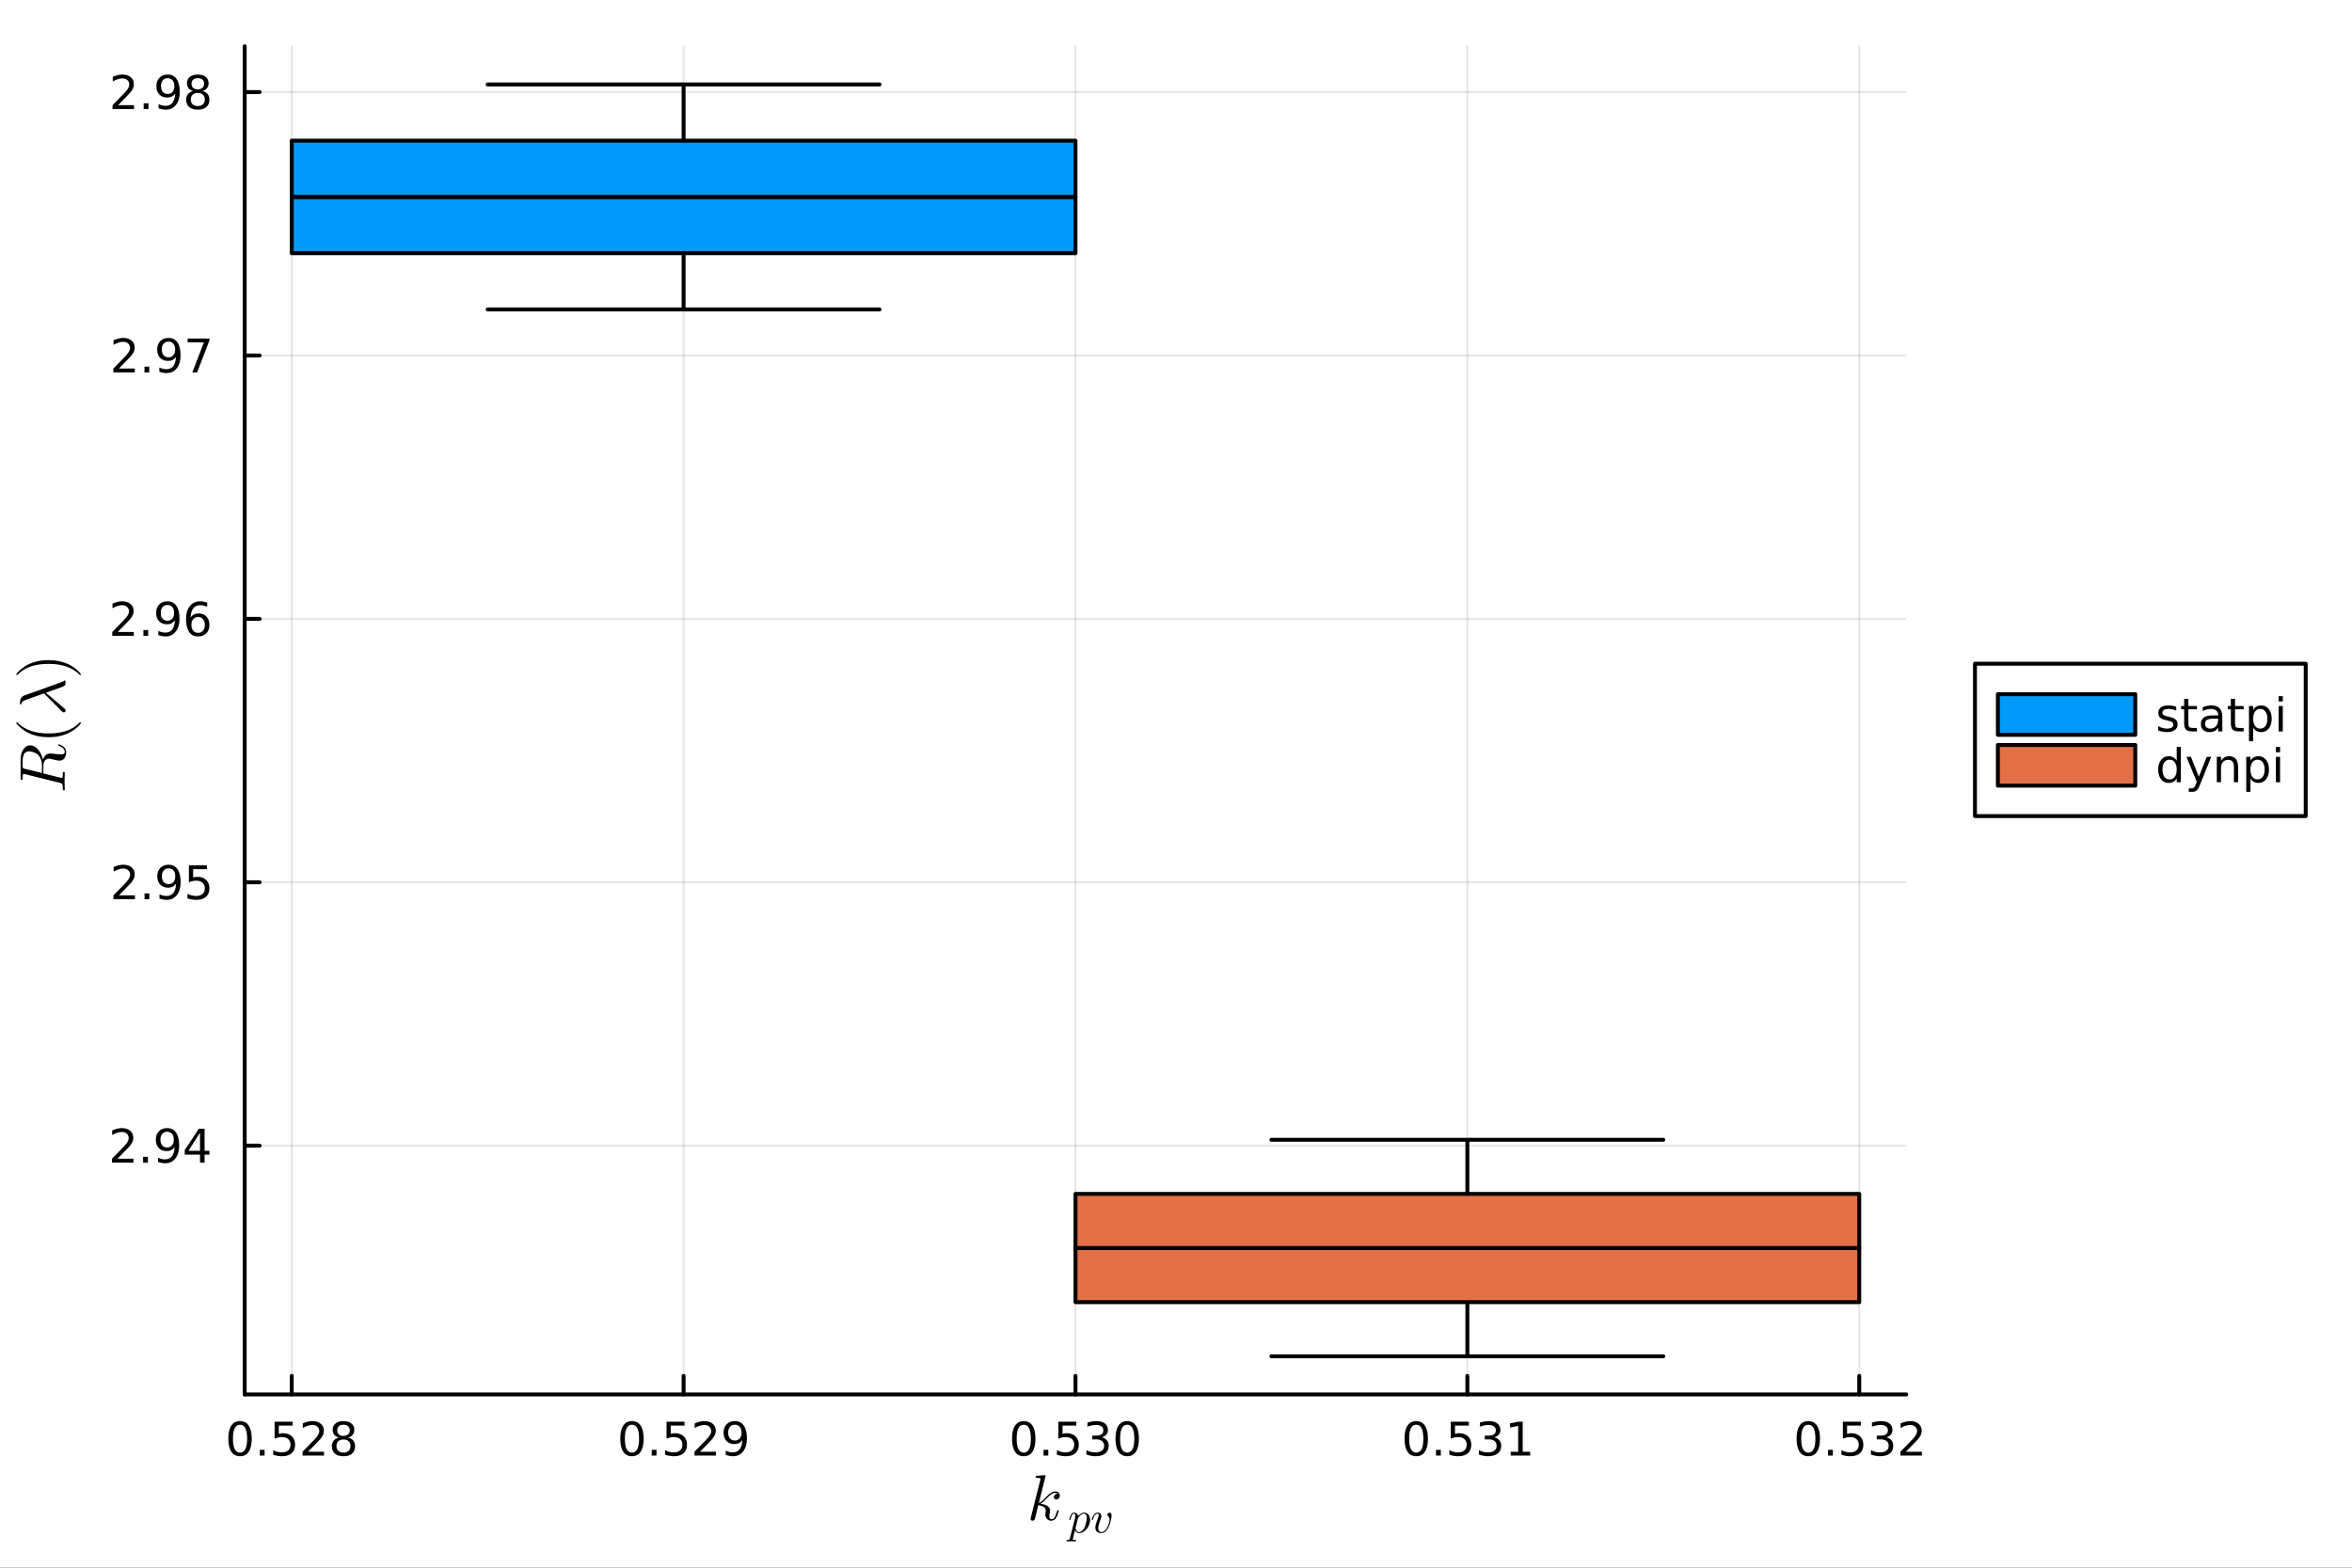 <?xml version="1.0" encoding="utf-8"?>
<svg xmlns="http://www.w3.org/2000/svg" xmlns:xlink="http://www.w3.org/1999/xlink" width="600" height="400" viewBox="0 0 2400 1600">
<rect x="0" y="0" width="2400" height="1600" fill="#333333" stroke="none"/>
<defs>
  <clipPath id="clip990">
    <rect x="0" y="0" width="2400" height="1600"/>
  </clipPath>
</defs>
<path clip-path="url(#clip990)" d="M0 1600 L2400 1600 L2400 0 L0 0  Z" fill="#ffffff" fill-rule="evenodd" fill-opacity="1"/>
<defs>
  <clipPath id="clip991">
    <rect x="480" y="0" width="1681" height="1600"/>
  </clipPath>
</defs>
<path clip-path="url(#clip990)" d="M249.681 1423.18 L1945.17 1423.18 L1945.17 47.244 L249.681 47.244  Z" fill="#ffffff" fill-rule="evenodd" fill-opacity="1"/>
<defs>
  <clipPath id="clip992">
    <rect x="249" y="47" width="1696" height="1377"/>
  </clipPath>
</defs>
<polyline clip-path="url(#clip992)" style="stroke:#000000; stroke-linecap:round; stroke-linejoin:round; stroke-width:2; stroke-opacity:0.1; fill:none" points="297.666,1423.18 297.666,47.244 "/>
<polyline clip-path="url(#clip992)" style="stroke:#000000; stroke-linecap:round; stroke-linejoin:round; stroke-width:2; stroke-opacity:0.1; fill:none" points="697.546,1423.18 697.546,47.244 "/>
<polyline clip-path="url(#clip992)" style="stroke:#000000; stroke-linecap:round; stroke-linejoin:round; stroke-width:2; stroke-opacity:0.1; fill:none" points="1097.43,1423.18 1097.43,47.244 "/>
<polyline clip-path="url(#clip992)" style="stroke:#000000; stroke-linecap:round; stroke-linejoin:round; stroke-width:2; stroke-opacity:0.1; fill:none" points="1497.31,1423.18 1497.31,47.244 "/>
<polyline clip-path="url(#clip992)" style="stroke:#000000; stroke-linecap:round; stroke-linejoin:round; stroke-width:2; stroke-opacity:0.1; fill:none" points="1897.19,1423.18 1897.19,47.244 "/>
<polyline clip-path="url(#clip990)" style="stroke:#000000; stroke-linecap:round; stroke-linejoin:round; stroke-width:4; stroke-opacity:1; fill:none" points="249.681,1423.18 1945.17,1423.18 "/>
<polyline clip-path="url(#clip990)" style="stroke:#000000; stroke-linecap:round; stroke-linejoin:round; stroke-width:4; stroke-opacity:1; fill:none" points="297.666,1423.18 297.666,1404.28 "/>
<polyline clip-path="url(#clip990)" style="stroke:#000000; stroke-linecap:round; stroke-linejoin:round; stroke-width:4; stroke-opacity:1; fill:none" points="697.546,1423.18 697.546,1404.28 "/>
<polyline clip-path="url(#clip990)" style="stroke:#000000; stroke-linecap:round; stroke-linejoin:round; stroke-width:4; stroke-opacity:1; fill:none" points="1097.43,1423.18 1097.43,1404.28 "/>
<polyline clip-path="url(#clip990)" style="stroke:#000000; stroke-linecap:round; stroke-linejoin:round; stroke-width:4; stroke-opacity:1; fill:none" points="1497.31,1423.18 1497.31,1404.28 "/>
<polyline clip-path="url(#clip990)" style="stroke:#000000; stroke-linecap:round; stroke-linejoin:round; stroke-width:4; stroke-opacity:1; fill:none" points="1897.19,1423.18 1897.19,1404.28 "/>
<path clip-path="url(#clip990)" d="M244.935 1454.1 Q241.324 1454.1 239.495 1457.66 Q237.69 1461.2 237.69 1468.33 Q237.69 1475.44 239.495 1479.01 Q241.324 1482.55 244.935 1482.55 Q248.57 1482.55 250.375 1479.01 Q252.204 1475.44 252.204 1468.33 Q252.204 1461.2 250.375 1457.66 Q248.57 1454.1 244.935 1454.1 M244.935 1450.39 Q250.745 1450.39 253.801 1455 Q256.88 1459.58 256.88 1468.33 Q256.88 1477.06 253.801 1481.67 Q250.745 1486.25 244.935 1486.25 Q239.125 1486.25 236.046 1481.67 Q232.991 1477.06 232.991 1468.33 Q232.991 1459.58 236.046 1455 Q239.125 1450.39 244.935 1450.39 Z" fill="#000000" fill-rule="nonzero" fill-opacity="1" /><path clip-path="url(#clip990)" d="M265.097 1479.7 L269.981 1479.7 L269.981 1485.58 L265.097 1485.58 L265.097 1479.7 Z" fill="#000000" fill-rule="nonzero" fill-opacity="1" /><path clip-path="url(#clip990)" d="M280.213 1451.02 L298.569 1451.02 L298.569 1454.96 L284.495 1454.96 L284.495 1463.43 Q285.514 1463.08 286.532 1462.92 Q287.551 1462.73 288.569 1462.73 Q294.356 1462.73 297.736 1465.9 Q301.116 1469.08 301.116 1474.49 Q301.116 1480.07 297.643 1483.17 Q294.171 1486.25 287.852 1486.25 Q285.676 1486.25 283.407 1485.88 Q281.162 1485.51 278.755 1484.77 L278.755 1480.07 Q280.838 1481.2 283.06 1481.76 Q285.282 1482.32 287.759 1482.32 Q291.764 1482.32 294.102 1480.21 Q296.44 1478.1 296.44 1474.49 Q296.44 1470.88 294.102 1468.77 Q291.764 1466.67 287.759 1466.67 Q285.884 1466.67 284.009 1467.08 Q282.157 1467.5 280.213 1468.38 L280.213 1451.02 Z" fill="#000000" fill-rule="nonzero" fill-opacity="1" /><path clip-path="url(#clip990)" d="M314.356 1481.64 L330.676 1481.64 L330.676 1485.58 L308.731 1485.58 L308.731 1481.64 Q311.393 1478.89 315.977 1474.26 Q320.583 1469.61 321.764 1468.27 Q324.009 1465.74 324.889 1464.01 Q325.791 1462.25 325.791 1460.56 Q325.791 1457.8 323.847 1456.07 Q321.926 1454.33 318.824 1454.33 Q316.625 1454.33 314.171 1455.09 Q311.74 1455.86 308.963 1457.41 L308.963 1452.69 Q311.787 1451.55 314.24 1450.97 Q316.694 1450.39 318.731 1450.39 Q324.102 1450.39 327.296 1453.08 Q330.49 1455.77 330.49 1460.26 Q330.49 1462.39 329.68 1464.31 Q328.893 1466.2 326.787 1468.8 Q326.208 1469.47 323.106 1472.69 Q320.004 1475.88 314.356 1481.64 Z" fill="#000000" fill-rule="nonzero" fill-opacity="1" /><path clip-path="url(#clip990)" d="M350.49 1469.17 Q347.157 1469.17 345.236 1470.95 Q343.338 1472.73 343.338 1475.86 Q343.338 1478.98 345.236 1480.77 Q347.157 1482.55 350.49 1482.55 Q353.824 1482.55 355.745 1480.77 Q357.666 1478.96 357.666 1475.86 Q357.666 1472.73 355.745 1470.95 Q353.847 1469.17 350.49 1469.17 M345.814 1467.18 Q342.805 1466.44 341.115 1464.38 Q339.449 1462.32 339.449 1459.35 Q339.449 1455.21 342.388 1452.8 Q345.351 1450.39 350.49 1450.39 Q355.652 1450.39 358.592 1452.8 Q361.532 1455.21 361.532 1459.35 Q361.532 1462.32 359.842 1464.38 Q358.175 1466.44 355.189 1467.18 Q358.569 1467.96 360.444 1470.26 Q362.342 1472.55 362.342 1475.86 Q362.342 1480.88 359.263 1483.57 Q356.208 1486.25 350.49 1486.25 Q344.773 1486.25 341.694 1483.57 Q338.638 1480.88 338.638 1475.86 Q338.638 1472.55 340.537 1470.26 Q342.435 1467.96 345.814 1467.18 M344.101 1459.79 Q344.101 1462.48 345.768 1463.98 Q347.458 1465.49 350.49 1465.49 Q353.5 1465.49 355.189 1463.98 Q356.902 1462.48 356.902 1459.79 Q356.902 1457.11 355.189 1455.6 Q353.5 1454.1 350.49 1454.1 Q347.458 1454.1 345.768 1455.6 Q344.101 1457.11 344.101 1459.79 Z" fill="#000000" fill-rule="nonzero" fill-opacity="1" /><path clip-path="url(#clip990)" d="M644.861 1454.1 Q641.25 1454.1 639.421 1457.66 Q637.616 1461.2 637.616 1468.33 Q637.616 1475.44 639.421 1479.01 Q641.25 1482.55 644.861 1482.55 Q648.495 1482.55 650.301 1479.01 Q652.13 1475.44 652.13 1468.33 Q652.13 1461.2 650.301 1457.66 Q648.495 1454.1 644.861 1454.1 M644.861 1450.39 Q650.671 1450.39 653.727 1455 Q656.806 1459.58 656.806 1468.33 Q656.806 1477.06 653.727 1481.67 Q650.671 1486.25 644.861 1486.25 Q639.051 1486.25 635.972 1481.67 Q632.917 1477.06 632.917 1468.33 Q632.917 1459.58 635.972 1455 Q639.051 1450.39 644.861 1450.39 Z" fill="#000000" fill-rule="nonzero" fill-opacity="1" /><path clip-path="url(#clip990)" d="M665.023 1479.7 L669.907 1479.7 L669.907 1485.58 L665.023 1485.58 L665.023 1479.7 Z" fill="#000000" fill-rule="nonzero" fill-opacity="1" /><path clip-path="url(#clip990)" d="M680.139 1451.02 L698.495 1451.02 L698.495 1454.96 L684.421 1454.96 L684.421 1463.43 Q685.44 1463.08 686.458 1462.92 Q687.477 1462.73 688.495 1462.73 Q694.282 1462.73 697.662 1465.9 Q701.041 1469.08 701.041 1474.49 Q701.041 1480.07 697.569 1483.17 Q694.097 1486.25 687.778 1486.25 Q685.602 1486.25 683.333 1485.88 Q681.088 1485.51 678.68 1484.77 L678.68 1480.07 Q680.764 1481.2 682.986 1481.76 Q685.208 1482.32 687.685 1482.32 Q691.69 1482.32 694.028 1480.21 Q696.366 1478.1 696.366 1474.49 Q696.366 1470.88 694.028 1468.77 Q691.69 1466.67 687.685 1466.67 Q685.81 1466.67 683.935 1467.08 Q682.083 1467.5 680.139 1468.38 L680.139 1451.02 Z" fill="#000000" fill-rule="nonzero" fill-opacity="1" /><path clip-path="url(#clip990)" d="M714.282 1481.64 L730.602 1481.64 L730.602 1485.58 L708.657 1485.58 L708.657 1481.64 Q711.319 1478.89 715.903 1474.26 Q720.509 1469.61 721.69 1468.27 Q723.935 1465.74 724.815 1464.01 Q725.717 1462.25 725.717 1460.56 Q725.717 1457.8 723.773 1456.07 Q721.852 1454.33 718.75 1454.33 Q716.551 1454.33 714.097 1455.09 Q711.666 1455.86 708.889 1457.41 L708.889 1452.69 Q711.713 1451.55 714.166 1450.97 Q716.62 1450.39 718.657 1450.39 Q724.027 1450.39 727.222 1453.08 Q730.416 1455.77 730.416 1460.26 Q730.416 1462.39 729.606 1464.31 Q728.819 1466.2 726.713 1468.8 Q726.134 1469.47 723.032 1472.69 Q719.93 1475.88 714.282 1481.64 Z" fill="#000000" fill-rule="nonzero" fill-opacity="1" /><path clip-path="url(#clip990)" d="M740.555 1484.86 L740.555 1480.6 Q742.314 1481.44 744.12 1481.88 Q745.926 1482.32 747.662 1482.32 Q752.291 1482.32 754.722 1479.21 Q757.175 1476.09 757.523 1469.75 Q756.18 1471.74 754.12 1472.8 Q752.06 1473.87 749.56 1473.87 Q744.375 1473.87 741.342 1470.74 Q738.333 1467.59 738.333 1462.15 Q738.333 1456.83 741.481 1453.61 Q744.629 1450.39 749.861 1450.39 Q755.856 1450.39 759.004 1455 Q762.175 1459.58 762.175 1468.33 Q762.175 1476.51 758.287 1481.39 Q754.421 1486.25 747.87 1486.25 Q746.111 1486.25 744.305 1485.9 Q742.5 1485.56 740.555 1484.86 M749.861 1470.21 Q753.009 1470.21 754.837 1468.06 Q756.689 1465.9 756.689 1462.15 Q756.689 1458.43 754.837 1456.27 Q753.009 1454.1 749.861 1454.1 Q746.713 1454.1 744.861 1456.27 Q743.032 1458.43 743.032 1462.15 Q743.032 1465.9 744.861 1468.06 Q746.713 1470.21 749.861 1470.21 Z" fill="#000000" fill-rule="nonzero" fill-opacity="1" /><path clip-path="url(#clip990)" d="M1044.65 1454.1 Q1041.04 1454.1 1039.21 1457.66 Q1037.4 1461.2 1037.4 1468.33 Q1037.4 1475.44 1039.21 1479.01 Q1041.04 1482.55 1044.65 1482.55 Q1048.28 1482.55 1050.09 1479.01 Q1051.92 1475.44 1051.92 1468.33 Q1051.92 1461.2 1050.09 1457.66 Q1048.28 1454.1 1044.65 1454.1 M1044.65 1450.39 Q1050.46 1450.39 1053.51 1455 Q1056.59 1459.58 1056.59 1468.33 Q1056.59 1477.06 1053.51 1481.67 Q1050.46 1486.25 1044.65 1486.25 Q1038.84 1486.25 1035.76 1481.67 Q1032.7 1477.06 1032.7 1468.33 Q1032.7 1459.58 1035.76 1455 Q1038.84 1450.39 1044.65 1450.39 Z" fill="#000000" fill-rule="nonzero" fill-opacity="1" /><path clip-path="url(#clip990)" d="M1064.81 1479.7 L1069.69 1479.7 L1069.69 1485.58 L1064.81 1485.58 L1064.81 1479.7 Z" fill="#000000" fill-rule="nonzero" fill-opacity="1" /><path clip-path="url(#clip990)" d="M1079.93 1451.02 L1098.28 1451.02 L1098.28 1454.96 L1084.21 1454.96 L1084.21 1463.43 Q1085.23 1463.08 1086.25 1462.92 Q1087.26 1462.73 1088.28 1462.73 Q1094.07 1462.73 1097.45 1465.9 Q1100.83 1469.08 1100.83 1474.49 Q1100.83 1480.07 1097.36 1483.17 Q1093.88 1486.25 1087.56 1486.25 Q1085.39 1486.25 1083.12 1485.88 Q1080.87 1485.51 1078.47 1484.77 L1078.47 1480.07 Q1080.55 1481.2 1082.77 1481.76 Q1085 1482.32 1087.47 1482.32 Q1091.48 1482.32 1093.81 1480.21 Q1096.15 1478.1 1096.15 1474.49 Q1096.15 1470.88 1093.81 1468.77 Q1091.48 1466.67 1087.47 1466.67 Q1085.6 1466.67 1083.72 1467.08 Q1081.87 1467.5 1079.93 1468.38 L1079.93 1451.02 Z" fill="#000000" fill-rule="nonzero" fill-opacity="1" /><path clip-path="url(#clip990)" d="M1124.21 1466.95 Q1127.56 1467.66 1129.44 1469.93 Q1131.34 1472.2 1131.34 1475.53 Q1131.34 1480.65 1127.82 1483.45 Q1124.3 1486.25 1117.82 1486.25 Q1115.64 1486.25 1113.33 1485.81 Q1111.04 1485.39 1108.58 1484.54 L1108.58 1480.02 Q1110.53 1481.16 1112.84 1481.74 Q1115.16 1482.32 1117.68 1482.32 Q1122.08 1482.32 1124.37 1480.58 Q1126.68 1478.84 1126.68 1475.53 Q1126.68 1472.48 1124.53 1470.77 Q1122.4 1469.03 1118.58 1469.03 L1114.56 1469.03 L1114.56 1465.19 L1118.77 1465.19 Q1122.22 1465.19 1124.05 1463.82 Q1125.87 1462.43 1125.87 1459.84 Q1125.87 1457.18 1123.98 1455.77 Q1122.1 1454.33 1118.58 1454.33 Q1116.66 1454.33 1114.46 1454.75 Q1112.26 1455.16 1109.62 1456.04 L1109.62 1451.88 Q1112.29 1451.14 1114.6 1450.77 Q1116.94 1450.39 1119 1450.39 Q1124.32 1450.39 1127.43 1452.83 Q1130.53 1455.23 1130.53 1459.35 Q1130.53 1462.22 1128.88 1464.21 Q1127.24 1466.18 1124.21 1466.95 Z" fill="#000000" fill-rule="nonzero" fill-opacity="1" /><path clip-path="url(#clip990)" d="M1150.2 1454.1 Q1146.59 1454.1 1144.76 1457.66 Q1142.96 1461.2 1142.96 1468.33 Q1142.96 1475.44 1144.76 1479.01 Q1146.59 1482.55 1150.2 1482.55 Q1153.84 1482.55 1155.64 1479.01 Q1157.47 1475.44 1157.47 1468.33 Q1157.47 1461.2 1155.64 1457.66 Q1153.84 1454.1 1150.2 1454.1 M1150.2 1450.39 Q1156.01 1450.39 1159.07 1455 Q1162.15 1459.58 1162.15 1468.33 Q1162.15 1477.06 1159.07 1481.67 Q1156.01 1486.25 1150.2 1486.25 Q1144.39 1486.25 1141.31 1481.67 Q1138.26 1477.06 1138.26 1468.33 Q1138.26 1459.58 1141.31 1455 Q1144.39 1450.39 1150.2 1450.39 Z" fill="#000000" fill-rule="nonzero" fill-opacity="1" /><path clip-path="url(#clip990)" d="M1445.14 1454.1 Q1441.53 1454.1 1439.7 1457.66 Q1437.9 1461.2 1437.9 1468.33 Q1437.9 1475.44 1439.7 1479.01 Q1441.53 1482.55 1445.14 1482.55 Q1448.78 1482.55 1450.58 1479.01 Q1452.41 1475.44 1452.41 1468.33 Q1452.41 1461.2 1450.58 1457.66 Q1448.78 1454.1 1445.14 1454.1 M1445.14 1450.39 Q1450.95 1450.39 1454.01 1455 Q1457.09 1459.58 1457.09 1468.33 Q1457.09 1477.06 1454.01 1481.67 Q1450.95 1486.25 1445.14 1486.25 Q1439.33 1486.25 1436.25 1481.67 Q1433.2 1477.06 1433.2 1468.33 Q1433.2 1459.58 1436.25 1455 Q1439.33 1450.39 1445.14 1450.39 Z" fill="#000000" fill-rule="nonzero" fill-opacity="1" /><path clip-path="url(#clip990)" d="M1465.3 1479.7 L1470.19 1479.7 L1470.19 1485.58 L1465.3 1485.58 L1465.3 1479.7 Z" fill="#000000" fill-rule="nonzero" fill-opacity="1" /><path clip-path="url(#clip990)" d="M1480.42 1451.02 L1498.78 1451.02 L1498.78 1454.96 L1484.7 1454.96 L1484.7 1463.43 Q1485.72 1463.08 1486.74 1462.92 Q1487.76 1462.73 1488.78 1462.73 Q1494.56 1462.73 1497.94 1465.9 Q1501.32 1469.08 1501.32 1474.49 Q1501.32 1480.07 1497.85 1483.17 Q1494.38 1486.25 1488.06 1486.25 Q1485.88 1486.25 1483.61 1485.88 Q1481.37 1485.51 1478.96 1484.77 L1478.96 1480.07 Q1481.04 1481.2 1483.27 1481.76 Q1485.49 1482.32 1487.97 1482.32 Q1491.97 1482.32 1494.31 1480.21 Q1496.65 1478.1 1496.65 1474.49 Q1496.65 1470.88 1494.31 1468.77 Q1491.97 1466.67 1487.97 1466.67 Q1486.09 1466.67 1484.22 1467.08 Q1482.36 1467.5 1480.42 1468.38 L1480.42 1451.02 Z" fill="#000000" fill-rule="nonzero" fill-opacity="1" /><path clip-path="url(#clip990)" d="M1524.7 1466.95 Q1528.06 1467.66 1529.93 1469.93 Q1531.83 1472.2 1531.83 1475.53 Q1531.83 1480.65 1528.31 1483.45 Q1524.79 1486.25 1518.31 1486.25 Q1516.14 1486.25 1513.82 1485.81 Q1511.53 1485.39 1509.08 1484.54 L1509.08 1480.02 Q1511.02 1481.16 1513.34 1481.74 Q1515.65 1482.32 1518.17 1482.32 Q1522.57 1482.32 1524.86 1480.58 Q1527.18 1478.84 1527.18 1475.53 Q1527.18 1472.48 1525.03 1470.77 Q1522.9 1469.03 1519.08 1469.03 L1515.05 1469.03 L1515.05 1465.19 L1519.26 1465.19 Q1522.71 1465.19 1524.54 1463.82 Q1526.37 1462.43 1526.37 1459.84 Q1526.37 1457.18 1524.47 1455.77 Q1522.59 1454.33 1519.08 1454.33 Q1517.15 1454.33 1514.96 1454.75 Q1512.76 1455.16 1510.12 1456.04 L1510.12 1451.88 Q1512.78 1451.14 1515.09 1450.77 Q1517.43 1450.39 1519.49 1450.39 Q1524.82 1450.39 1527.92 1452.83 Q1531.02 1455.23 1531.02 1459.35 Q1531.02 1462.22 1529.38 1464.21 Q1527.73 1466.18 1524.7 1466.95 Z" fill="#000000" fill-rule="nonzero" fill-opacity="1" /><path clip-path="url(#clip990)" d="M1541.51 1481.64 L1549.15 1481.64 L1549.15 1455.28 L1540.84 1456.95 L1540.84 1452.69 L1549.1 1451.02 L1553.78 1451.02 L1553.78 1481.64 L1561.41 1481.64 L1561.41 1485.58 L1541.51 1485.58 L1541.51 1481.64 Z" fill="#000000" fill-rule="nonzero" fill-opacity="1" /><path clip-path="url(#clip990)" d="M1845.21 1454.1 Q1841.6 1454.1 1839.77 1457.66 Q1837.96 1461.2 1837.96 1468.33 Q1837.96 1475.44 1839.77 1479.01 Q1841.6 1482.55 1845.21 1482.55 Q1848.84 1482.55 1850.65 1479.01 Q1852.47 1475.44 1852.47 1468.33 Q1852.47 1461.2 1850.65 1457.66 Q1848.84 1454.1 1845.21 1454.1 M1845.21 1450.39 Q1851.02 1450.39 1854.07 1455 Q1857.15 1459.58 1857.15 1468.33 Q1857.15 1477.06 1854.07 1481.67 Q1851.02 1486.25 1845.21 1486.25 Q1839.4 1486.25 1836.32 1481.67 Q1833.26 1477.06 1833.26 1468.33 Q1833.26 1459.58 1836.32 1455 Q1839.4 1450.39 1845.21 1450.39 Z" fill="#000000" fill-rule="nonzero" fill-opacity="1" /><path clip-path="url(#clip990)" d="M1865.37 1479.7 L1870.25 1479.7 L1870.25 1485.58 L1865.37 1485.58 L1865.37 1479.7 Z" fill="#000000" fill-rule="nonzero" fill-opacity="1" /><path clip-path="url(#clip990)" d="M1880.48 1451.02 L1898.84 1451.02 L1898.84 1454.96 L1884.77 1454.96 L1884.77 1463.43 Q1885.78 1463.08 1886.8 1462.92 Q1887.82 1462.73 1888.84 1462.73 Q1894.63 1462.73 1898.01 1465.9 Q1901.39 1469.08 1901.39 1474.49 Q1901.39 1480.07 1897.91 1483.17 Q1894.44 1486.25 1888.12 1486.25 Q1885.95 1486.25 1883.68 1485.88 Q1881.43 1485.51 1879.03 1484.77 L1879.03 1480.07 Q1881.11 1481.2 1883.33 1481.76 Q1885.55 1482.32 1888.03 1482.32 Q1892.03 1482.32 1894.37 1480.21 Q1896.71 1478.1 1896.71 1474.49 Q1896.71 1470.88 1894.37 1468.77 Q1892.03 1466.67 1888.03 1466.67 Q1886.16 1466.67 1884.28 1467.08 Q1882.43 1467.5 1880.48 1468.38 L1880.48 1451.02 Z" fill="#000000" fill-rule="nonzero" fill-opacity="1" /><path clip-path="url(#clip990)" d="M1924.77 1466.95 Q1928.12 1467.66 1930 1469.93 Q1931.9 1472.2 1931.9 1475.53 Q1931.9 1480.65 1928.38 1483.45 Q1924.86 1486.25 1918.38 1486.25 Q1916.2 1486.25 1913.89 1485.81 Q1911.59 1485.39 1909.14 1484.54 L1909.14 1480.02 Q1911.09 1481.16 1913.4 1481.74 Q1915.72 1482.32 1918.24 1482.32 Q1922.64 1482.32 1924.93 1480.58 Q1927.24 1478.84 1927.24 1475.53 Q1927.24 1472.48 1925.09 1470.77 Q1922.96 1469.03 1919.14 1469.03 L1915.11 1469.03 L1915.11 1465.19 L1919.33 1465.19 Q1922.78 1465.19 1924.6 1463.82 Q1926.43 1462.43 1926.43 1459.84 Q1926.43 1457.18 1924.53 1455.77 Q1922.66 1454.33 1919.14 1454.33 Q1917.22 1454.33 1915.02 1454.75 Q1912.82 1455.16 1910.18 1456.04 L1910.18 1451.88 Q1912.84 1451.14 1915.16 1450.77 Q1917.5 1450.39 1919.56 1450.39 Q1924.88 1450.39 1927.98 1452.83 Q1931.09 1455.23 1931.09 1459.35 Q1931.09 1462.22 1929.44 1464.21 Q1927.8 1466.18 1924.77 1466.95 Z" fill="#000000" fill-rule="nonzero" fill-opacity="1" /><path clip-path="url(#clip990)" d="M1944.79 1481.64 L1961.11 1481.64 L1961.11 1485.58 L1939.16 1485.58 L1939.16 1481.64 Q1941.83 1478.89 1946.41 1474.26 Q1951.02 1469.61 1952.2 1468.27 Q1954.44 1465.74 1955.32 1464.01 Q1956.22 1462.25 1956.22 1460.56 Q1956.22 1457.8 1954.28 1456.07 Q1952.36 1454.33 1949.26 1454.33 Q1947.06 1454.33 1944.6 1455.09 Q1942.17 1455.86 1939.4 1457.41 L1939.4 1452.69 Q1942.22 1451.55 1944.67 1450.97 Q1947.13 1450.39 1949.16 1450.39 Q1954.53 1450.39 1957.73 1453.08 Q1960.92 1455.77 1960.92 1460.26 Q1960.92 1462.39 1960.11 1464.31 Q1959.33 1466.2 1957.22 1468.8 Q1956.64 1469.47 1953.54 1472.69 Q1950.44 1475.88 1944.79 1481.64 Z" fill="#000000" fill-rule="nonzero" fill-opacity="1" /><path clip-path="url(#clip990)" d="M1081.49 1526.34 Q1081.49 1528.18 1080.36 1529.27 Q1079.27 1530.37 1077.88 1530.37 Q1076.66 1530.37 1076.01 1529.66 Q1075.37 1528.95 1075.37 1528.05 Q1075.37 1527.66 1075.53 1527.18 Q1075.69 1526.67 1076.04 1526.05 Q1076.43 1525.44 1077.24 1524.99 Q1078.04 1524.54 1079.14 1524.48 Q1078.91 1524.25 1078.85 1524.22 Q1078.36 1523.83 1077.46 1523.7 Q1077.33 1523.64 1076.88 1523.64 Q1074.66 1523.64 1072.41 1525.28 Q1070.18 1526.89 1067.45 1529.95 Q1064 1533.53 1061.78 1534.85 Q1071.54 1536.13 1071.54 1541.77 Q1071.54 1542.7 1071.28 1543.83 Q1070.76 1545.96 1070.76 1547.5 Q1070.76 1550.59 1072.86 1550.59 Q1074.89 1550.59 1076.17 1548.53 Q1077.49 1546.47 1078.59 1542.45 Q1078.75 1541.71 1078.91 1541.48 Q1079.07 1541.25 1079.52 1541.25 Q1080.33 1541.25 1080.33 1541.9 Q1079.59 1545.67 1077.95 1548.57 Q1075.85 1552.08 1072.73 1552.08 Q1070.12 1552.08 1068.38 1550.27 Q1066.67 1548.44 1066.67 1545.54 Q1066.67 1544.83 1066.93 1543.22 Q1067.12 1542.58 1067.12 1541.83 Q1067.12 1540.32 1066.29 1539.19 Q1065.45 1538.03 1064.1 1537.45 Q1062.74 1536.87 1061.62 1536.62 Q1060.52 1536.33 1059.46 1536.23 Q1056.24 1549.85 1055.79 1550.69 Q1055.5 1551.27 1054.85 1551.66 Q1054.21 1552.08 1053.53 1552.08 Q1052.89 1552.08 1052.24 1551.63 Q1051.63 1551.21 1051.63 1550.21 Q1051.63 1549.69 1051.89 1548.76 L1061.46 1510.76 L1061.65 1509.47 Q1061.65 1509.08 1061.49 1508.89 Q1061.36 1508.66 1060.59 1508.5 Q1059.85 1508.34 1058.36 1508.34 Q1057.75 1508.34 1057.46 1508.31 Q1057.2 1508.28 1056.98 1508.12 Q1056.75 1507.92 1056.75 1507.54 Q1056.75 1506.99 1056.98 1506.7 Q1057.24 1506.38 1057.43 1506.31 Q1057.62 1506.25 1058.01 1506.21 Q1058.56 1506.18 1060.39 1506.02 Q1062.23 1505.83 1063.81 1505.7 Q1065.38 1505.57 1066.06 1505.57 Q1066.45 1505.57 1066.64 1505.76 Q1066.87 1505.93 1066.9 1506.12 L1066.93 1506.28 L1060.07 1534.11 Q1062.9 1532.98 1067.38 1527.99 Q1072.57 1522.19 1077.01 1522.19 Q1079.1 1522.19 1080.3 1523.48 Q1081.49 1524.73 1081.49 1526.34 Z" fill="#000000" fill-rule="nonzero" fill-opacity="1" /><path clip-path="url(#clip990)" d="M1112.36 1551.17 Q1112.36 1554.46 1110.69 1557.64 Q1109.04 1560.82 1106.45 1562.78 Q1103.86 1564.72 1101.22 1564.72 Q1099.64 1564.72 1098.58 1563.86 Q1097.55 1562.98 1096.98 1561.74 Q1096.55 1563.27 1095.63 1566.95 Q1094.71 1570.62 1094.71 1570.98 Q1094.71 1571.19 1094.75 1571.28 Q1094.8 1571.37 1095 1571.48 Q1095.2 1571.61 1095.7 1571.66 Q1096.19 1571.73 1097.03 1571.73 Q1097.46 1571.73 1097.61 1571.73 Q1097.79 1571.75 1097.95 1571.86 Q1098.13 1571.97 1098.13 1572.22 Q1098.13 1573.15 1097.3 1573.15 Q1096.55 1573.15 1095.02 1573.08 Q1093.49 1573.01 1092.72 1573.01 Q1092.07 1573.01 1090.76 1573.08 Q1089.45 1573.15 1088.84 1573.15 Q1088.24 1573.15 1088.24 1572.61 Q1088.24 1572.29 1088.33 1572.09 Q1088.39 1571.91 1088.57 1571.82 Q1088.75 1571.75 1088.91 1571.73 Q1089.05 1571.73 1089.32 1571.73 Q1090.35 1571.73 1090.81 1571.55 Q1091.26 1571.39 1091.41 1571.05 Q1091.59 1570.73 1091.8 1569.83 L1096.98 1549.27 Q1097.3 1547.9 1097.3 1546.93 Q1097.3 1545.71 1096.91 1545.26 Q1096.53 1544.81 1095.86 1544.81 Q1094.68 1544.81 1093.92 1546.21 Q1093.15 1547.6 1092.5 1550.31 Q1092.29 1551.05 1092.16 1551.21 Q1092.05 1551.37 1091.71 1551.37 Q1091.14 1551.35 1091.14 1550.9 Q1091.14 1550.78 1091.32 1550.06 Q1091.5 1549.32 1091.84 1548.24 Q1092.2 1547.13 1092.59 1546.43 Q1092.81 1545.96 1093.01 1545.64 Q1093.22 1545.33 1093.62 1544.83 Q1094.05 1544.34 1094.66 1544.07 Q1095.27 1543.79 1096.01 1543.79 Q1097.46 1543.79 1098.65 1544.65 Q1099.85 1545.51 1100.16 1547.24 Q1101.45 1545.73 1103.02 1544.76 Q1104.6 1543.79 1106.2 1543.79 Q1108.86 1543.79 1110.6 1545.87 Q1112.36 1547.92 1112.36 1551.17 M1109.02 1549.14 Q1109.02 1547.09 1108.23 1545.96 Q1107.47 1544.81 1106.07 1544.81 Q1104.33 1544.81 1102.33 1546.57 Q1100.34 1548.24 1099.94 1549.79 L1097.66 1558.83 L1097.52 1559.58 Q1097.52 1559.71 1097.59 1560.12 Q1097.68 1560.5 1097.93 1561.13 Q1098.2 1561.76 1098.56 1562.33 Q1098.94 1562.87 1099.62 1563.27 Q1100.32 1563.68 1101.18 1563.68 Q1102.55 1563.68 1104.04 1562.46 Q1105.55 1561.24 1106.68 1558.94 Q1107.38 1557.46 1108.19 1554.26 Q1109.02 1551.03 1109.02 1549.14 Z" fill="#000000" fill-rule="nonzero" fill-opacity="1" /><path clip-path="url(#clip990)" d="M1134.27 1547.02 Q1134.27 1547.6 1134.12 1548.75 Q1133.96 1549.9 1133.57 1551.57 Q1133.19 1553.24 1132.63 1555 Q1132.09 1556.76 1131.23 1558.52 Q1130.37 1560.25 1129.36 1561.63 Q1128.34 1563 1126.92 1563.86 Q1125.5 1564.72 1123.9 1564.72 Q1123.16 1564.72 1122.44 1564.6 Q1121.72 1564.49 1120.81 1564.13 Q1119.91 1563.77 1119.26 1563.18 Q1118.61 1562.57 1118.15 1561.49 Q1117.7 1560.41 1117.7 1558.99 Q1117.7 1557.52 1118.24 1555.56 Q1118.81 1553.58 1120.34 1549.52 Q1121.13 1547.42 1121.13 1546.27 Q1121.13 1545.76 1121.02 1545.44 Q1120.9 1545.1 1120.68 1544.99 Q1120.45 1544.85 1120.32 1544.83 Q1120.21 1544.81 1119.98 1544.81 Q1118.74 1544.81 1117.48 1546.09 Q1116.22 1547.38 1115.31 1550.54 Q1115.13 1551.1 1115.02 1551.23 Q1114.91 1551.37 1114.57 1551.37 Q1114.01 1551.35 1114.01 1550.9 Q1114.01 1550.76 1114.16 1550.24 Q1114.32 1549.7 1114.61 1548.89 Q1114.91 1548.06 1115.43 1547.2 Q1115.94 1546.32 1116.58 1545.55 Q1117.23 1544.79 1118.15 1544.29 Q1119.08 1543.79 1120.12 1543.79 Q1121.81 1543.79 1122.84 1544.9 Q1123.9 1545.98 1123.9 1547.58 Q1123.9 1548.46 1123.34 1549.88 Q1122.39 1552.45 1121.96 1553.69 Q1121.54 1554.93 1121.08 1556.69 Q1120.66 1558.45 1120.66 1559.67 Q1120.66 1561.51 1121.51 1562.6 Q1122.37 1563.68 1124.08 1563.68 Q1125.62 1563.68 1126.99 1562.57 Q1128.39 1561.45 1129.31 1559.85 Q1130.24 1558.22 1130.94 1556.42 Q1131.64 1554.59 1131.95 1553.22 Q1132.29 1551.82 1132.29 1551.17 Q1132.29 1548.89 1130.73 1547.4 Q1130.31 1546.97 1130.15 1546.7 Q1129.99 1546.43 1129.99 1546 Q1129.99 1545.22 1130.69 1544.52 Q1131.41 1543.79 1132.24 1543.79 Q1133.01 1543.79 1133.64 1544.56 Q1134.27 1545.33 1134.27 1547.02 Z" fill="#000000" fill-rule="nonzero" fill-opacity="1" /><polyline clip-path="url(#clip992)" style="stroke:#000000; stroke-linecap:round; stroke-linejoin:round; stroke-width:2; stroke-opacity:0.1; fill:none" points="249.681,1169.26 1945.17,1169.26 "/>
<polyline clip-path="url(#clip992)" style="stroke:#000000; stroke-linecap:round; stroke-linejoin:round; stroke-width:2; stroke-opacity:0.1; fill:none" points="249.681,900.445 1945.17,900.445 "/>
<polyline clip-path="url(#clip992)" style="stroke:#000000; stroke-linecap:round; stroke-linejoin:round; stroke-width:2; stroke-opacity:0.1; fill:none" points="249.681,631.626 1945.17,631.626 "/>
<polyline clip-path="url(#clip992)" style="stroke:#000000; stroke-linecap:round; stroke-linejoin:round; stroke-width:2; stroke-opacity:0.1; fill:none" points="249.681,362.807 1945.17,362.807 "/>
<polyline clip-path="url(#clip992)" style="stroke:#000000; stroke-linecap:round; stroke-linejoin:round; stroke-width:2; stroke-opacity:0.1; fill:none" points="249.681,93.988 1945.17,93.988 "/>
<polyline clip-path="url(#clip990)" style="stroke:#000000; stroke-linecap:round; stroke-linejoin:round; stroke-width:4; stroke-opacity:1; fill:none" points="249.681,1423.18 249.681,47.244 "/>
<polyline clip-path="url(#clip990)" style="stroke:#000000; stroke-linecap:round; stroke-linejoin:round; stroke-width:4; stroke-opacity:1; fill:none" points="249.681,1169.26 264.916,1169.26 "/>
<polyline clip-path="url(#clip990)" style="stroke:#000000; stroke-linecap:round; stroke-linejoin:round; stroke-width:4; stroke-opacity:1; fill:none" points="249.681,900.445 264.916,900.445 "/>
<polyline clip-path="url(#clip990)" style="stroke:#000000; stroke-linecap:round; stroke-linejoin:round; stroke-width:4; stroke-opacity:1; fill:none" points="249.681,631.626 264.916,631.626 "/>
<polyline clip-path="url(#clip990)" style="stroke:#000000; stroke-linecap:round; stroke-linejoin:round; stroke-width:4; stroke-opacity:1; fill:none" points="249.681,362.807 264.916,362.807 "/>
<polyline clip-path="url(#clip990)" style="stroke:#000000; stroke-linecap:round; stroke-linejoin:round; stroke-width:4; stroke-opacity:1; fill:none" points="249.681,93.988 264.916,93.988 "/>
<path clip-path="url(#clip990)" d="M119.885 1182.61 L136.204 1182.61 L136.204 1186.54 L114.26 1186.54 L114.26 1182.61 Q116.922 1179.85 121.505 1175.22 Q126.112 1170.57 127.292 1169.23 Q129.538 1166.71 130.417 1164.97 Q131.32 1163.21 131.32 1161.52 Q131.32 1158.77 129.376 1157.03 Q127.455 1155.29 124.353 1155.29 Q122.154 1155.29 119.7 1156.06 Q117.269 1156.82 114.492 1158.37 L114.492 1153.65 Q117.316 1152.52 119.769 1151.94 Q122.223 1151.36 124.26 1151.36 Q129.63 1151.36 132.825 1154.04 Q136.019 1156.73 136.019 1161.22 Q136.019 1163.35 135.209 1165.27 Q134.422 1167.17 132.316 1169.76 Q131.737 1170.43 128.635 1173.65 Q125.533 1176.85 119.885 1182.61 Z" fill="#000000" fill-rule="nonzero" fill-opacity="1" /><path clip-path="url(#clip990)" d="M146.019 1180.66 L150.903 1180.66 L150.903 1186.54 L146.019 1186.54 L146.019 1180.66 Z" fill="#000000" fill-rule="nonzero" fill-opacity="1" /><path clip-path="url(#clip990)" d="M161.227 1185.83 L161.227 1181.57 Q162.987 1182.4 164.792 1182.84 Q166.598 1183.28 168.334 1183.28 Q172.964 1183.28 175.394 1180.18 Q177.848 1177.05 178.195 1170.71 Q176.852 1172.7 174.792 1173.77 Q172.732 1174.83 170.232 1174.83 Q165.047 1174.83 162.015 1171.71 Q159.005 1168.56 159.005 1163.12 Q159.005 1157.79 162.153 1154.58 Q165.302 1151.36 170.533 1151.36 Q176.528 1151.36 179.676 1155.97 Q182.848 1160.55 182.848 1169.3 Q182.848 1177.47 178.959 1182.35 Q175.093 1187.22 168.542 1187.22 Q166.783 1187.22 164.977 1186.87 Q163.172 1186.52 161.227 1185.83 M170.533 1171.17 Q173.681 1171.17 175.51 1169.02 Q177.362 1166.87 177.362 1163.12 Q177.362 1159.39 175.51 1157.24 Q173.681 1155.06 170.533 1155.06 Q167.385 1155.06 165.533 1157.24 Q163.704 1159.39 163.704 1163.12 Q163.704 1166.87 165.533 1169.02 Q167.385 1171.17 170.533 1171.17 Z" fill="#000000" fill-rule="nonzero" fill-opacity="1" /><path clip-path="url(#clip990)" d="M204.098 1156.06 L192.292 1174.51 L204.098 1174.51 L204.098 1156.06 M202.871 1151.98 L208.75 1151.98 L208.75 1174.51 L213.681 1174.51 L213.681 1178.4 L208.75 1178.4 L208.75 1186.54 L204.098 1186.54 L204.098 1178.4 L188.496 1178.4 L188.496 1173.88 L202.871 1151.98 Z" fill="#000000" fill-rule="nonzero" fill-opacity="1" /><path clip-path="url(#clip990)" d="M121.367 913.79 L137.686 913.79 L137.686 917.725 L115.742 917.725 L115.742 913.79 Q118.404 911.035 122.987 906.406 Q127.593 901.753 128.774 900.41 Q131.019 897.887 131.899 896.151 Q132.802 894.392 132.802 892.702 Q132.802 889.948 130.857 888.211 Q128.936 886.475 125.834 886.475 Q123.635 886.475 121.181 887.239 Q118.751 888.003 115.973 889.554 L115.973 884.832 Q118.797 883.698 121.251 883.119 Q123.705 882.54 125.742 882.54 Q131.112 882.54 134.306 885.225 Q137.501 887.911 137.501 892.401 Q137.501 894.531 136.691 896.452 Q135.904 898.35 133.797 900.943 Q133.218 901.614 130.117 904.832 Q127.015 908.026 121.367 913.79 Z" fill="#000000" fill-rule="nonzero" fill-opacity="1" /><path clip-path="url(#clip990)" d="M147.501 911.846 L152.385 911.846 L152.385 917.725 L147.501 917.725 L147.501 911.846 Z" fill="#000000" fill-rule="nonzero" fill-opacity="1" /><path clip-path="url(#clip990)" d="M162.709 917.008 L162.709 912.748 Q164.468 913.582 166.274 914.022 Q168.079 914.461 169.815 914.461 Q174.445 914.461 176.876 911.359 Q179.329 908.235 179.676 901.892 Q178.334 903.883 176.274 904.947 Q174.214 906.012 171.714 906.012 Q166.528 906.012 163.496 902.887 Q160.487 899.739 160.487 894.299 Q160.487 888.975 163.635 885.758 Q166.783 882.54 172.014 882.54 Q178.01 882.54 181.158 887.147 Q184.329 891.73 184.329 900.48 Q184.329 908.651 180.44 913.535 Q176.575 918.396 170.024 918.396 Q168.264 918.396 166.459 918.049 Q164.653 917.702 162.709 917.008 M172.014 902.355 Q175.163 902.355 176.991 900.202 Q178.843 898.049 178.843 894.299 Q178.843 890.573 176.991 888.42 Q175.163 886.244 172.014 886.244 Q168.866 886.244 167.015 888.42 Q165.186 890.573 165.186 894.299 Q165.186 898.049 167.015 900.202 Q168.866 902.355 172.014 902.355 Z" fill="#000000" fill-rule="nonzero" fill-opacity="1" /><path clip-path="url(#clip990)" d="M192.778 883.165 L211.135 883.165 L211.135 887.1 L197.061 887.1 L197.061 895.573 Q198.079 895.225 199.098 895.063 Q200.116 894.878 201.135 894.878 Q206.922 894.878 210.301 898.049 Q213.681 901.221 213.681 906.637 Q213.681 912.216 210.209 915.318 Q206.737 918.396 200.417 918.396 Q198.241 918.396 195.973 918.026 Q193.727 917.656 191.32 916.915 L191.32 912.216 Q193.403 913.35 195.625 913.906 Q197.848 914.461 200.325 914.461 Q204.329 914.461 206.667 912.355 Q209.005 910.248 209.005 906.637 Q209.005 903.026 206.667 900.92 Q204.329 898.813 200.325 898.813 Q198.45 898.813 196.575 899.23 Q194.723 899.647 192.778 900.526 L192.778 883.165 Z" fill="#000000" fill-rule="nonzero" fill-opacity="1" /><path clip-path="url(#clip990)" d="M120.209 644.971 L136.529 644.971 L136.529 648.906 L114.584 648.906 L114.584 644.971 Q117.246 642.216 121.83 637.587 Q126.436 632.934 127.617 631.591 Q129.862 629.068 130.742 627.332 Q131.644 625.573 131.644 623.883 Q131.644 621.129 129.7 619.392 Q127.779 617.656 124.677 617.656 Q122.478 617.656 120.024 618.42 Q117.593 619.184 114.816 620.735 L114.816 616.013 Q117.64 614.879 120.093 614.3 Q122.547 613.721 124.584 613.721 Q129.955 613.721 133.149 616.406 Q136.343 619.091 136.343 623.582 Q136.343 625.712 135.533 627.633 Q134.746 629.531 132.64 632.124 Q132.061 632.795 128.959 636.013 Q125.857 639.207 120.209 644.971 Z" fill="#000000" fill-rule="nonzero" fill-opacity="1" /><path clip-path="url(#clip990)" d="M146.343 643.027 L151.228 643.027 L151.228 648.906 L146.343 648.906 L146.343 643.027 Z" fill="#000000" fill-rule="nonzero" fill-opacity="1" /><path clip-path="url(#clip990)" d="M161.552 648.189 L161.552 643.929 Q163.311 644.763 165.116 645.202 Q166.922 645.642 168.658 645.642 Q173.288 645.642 175.718 642.54 Q178.172 639.415 178.519 633.073 Q177.176 635.064 175.116 636.128 Q173.056 637.193 170.556 637.193 Q165.371 637.193 162.339 634.068 Q159.329 630.92 159.329 625.48 Q159.329 620.156 162.477 616.939 Q165.626 613.721 170.857 613.721 Q176.852 613.721 180.001 618.328 Q183.172 622.911 183.172 631.661 Q183.172 639.832 179.283 644.716 Q175.417 649.577 168.866 649.577 Q167.107 649.577 165.302 649.23 Q163.496 648.883 161.552 648.189 M170.857 633.536 Q174.005 633.536 175.834 631.383 Q177.686 629.23 177.686 625.48 Q177.686 621.754 175.834 619.601 Q174.005 617.425 170.857 617.425 Q167.709 617.425 165.857 619.601 Q164.028 621.754 164.028 625.48 Q164.028 629.23 165.857 631.383 Q167.709 633.536 170.857 633.536 Z" fill="#000000" fill-rule="nonzero" fill-opacity="1" /><path clip-path="url(#clip990)" d="M202.153 629.763 Q199.005 629.763 197.153 631.915 Q195.325 634.068 195.325 637.818 Q195.325 641.545 197.153 643.721 Q199.005 645.874 202.153 645.874 Q205.301 645.874 207.13 643.721 Q208.982 641.545 208.982 637.818 Q208.982 634.068 207.13 631.915 Q205.301 629.763 202.153 629.763 M211.436 615.11 L211.436 619.369 Q209.676 618.536 207.871 618.096 Q206.088 617.656 204.329 617.656 Q199.7 617.656 197.246 620.781 Q194.815 623.906 194.468 630.226 Q195.834 628.212 197.894 627.147 Q199.954 626.059 202.431 626.059 Q207.639 626.059 210.649 629.23 Q213.681 632.378 213.681 637.818 Q213.681 643.142 210.533 646.36 Q207.385 649.577 202.153 649.577 Q196.158 649.577 192.987 644.994 Q189.815 640.388 189.815 631.661 Q189.815 623.466 193.704 618.605 Q197.593 613.721 204.144 613.721 Q205.903 613.721 207.686 614.068 Q209.491 614.416 211.436 615.11 Z" fill="#000000" fill-rule="nonzero" fill-opacity="1" /><path clip-path="url(#clip990)" d="M121.274 376.152 L137.593 376.152 L137.593 380.087 L115.649 380.087 L115.649 376.152 Q118.311 373.397 122.894 368.768 Q127.501 364.115 128.681 362.772 Q130.927 360.249 131.806 358.513 Q132.709 356.754 132.709 355.064 Q132.709 352.309 130.765 350.573 Q128.843 348.837 125.742 348.837 Q123.543 348.837 121.089 349.601 Q118.658 350.365 115.881 351.916 L115.881 347.194 Q118.705 346.06 121.158 345.481 Q123.612 344.902 125.649 344.902 Q131.019 344.902 134.214 347.587 Q137.408 350.272 137.408 354.763 Q137.408 356.893 136.598 358.814 Q135.811 360.712 133.704 363.305 Q133.126 363.976 130.024 367.194 Q126.922 370.388 121.274 376.152 Z" fill="#000000" fill-rule="nonzero" fill-opacity="1" /><path clip-path="url(#clip990)" d="M147.408 374.207 L152.292 374.207 L152.292 380.087 L147.408 380.087 L147.408 374.207 Z" fill="#000000" fill-rule="nonzero" fill-opacity="1" /><path clip-path="url(#clip990)" d="M162.616 379.37 L162.616 375.11 Q164.376 375.944 166.181 376.383 Q167.987 376.823 169.723 376.823 Q174.352 376.823 176.783 373.721 Q179.237 370.596 179.584 364.254 Q178.241 366.245 176.181 367.309 Q174.121 368.374 171.621 368.374 Q166.436 368.374 163.403 365.249 Q160.394 362.101 160.394 356.661 Q160.394 351.337 163.542 348.12 Q166.69 344.902 171.922 344.902 Q177.917 344.902 181.065 349.509 Q184.237 354.092 184.237 362.842 Q184.237 371.013 180.348 375.897 Q176.482 380.758 169.931 380.758 Q168.172 380.758 166.366 380.411 Q164.561 380.064 162.616 379.37 M171.922 364.717 Q175.07 364.717 176.899 362.564 Q178.751 360.411 178.751 356.661 Q178.751 352.934 176.899 350.782 Q175.07 348.606 171.922 348.606 Q168.774 348.606 166.922 350.782 Q165.093 352.934 165.093 356.661 Q165.093 360.411 166.922 362.564 Q168.774 364.717 171.922 364.717 Z" fill="#000000" fill-rule="nonzero" fill-opacity="1" /><path clip-path="url(#clip990)" d="M191.459 345.527 L213.681 345.527 L213.681 347.518 L201.135 380.087 L196.25 380.087 L208.056 349.462 L191.459 349.462 L191.459 345.527 Z" fill="#000000" fill-rule="nonzero" fill-opacity="1" /><path clip-path="url(#clip990)" d="M120.464 107.333 L136.783 107.333 L136.783 111.268 L114.839 111.268 L114.839 107.333 Q117.501 104.578 122.084 99.949 Q126.691 95.296 127.871 93.953 Q130.117 91.43 130.996 89.694 Q131.899 87.935 131.899 86.245 Q131.899 83.49 129.955 81.754 Q128.033 80.018 124.931 80.018 Q122.732 80.018 120.279 80.782 Q117.848 81.546 115.07 83.097 L115.07 78.375 Q117.894 77.24 120.348 76.662 Q122.802 76.083 124.839 76.083 Q130.209 76.083 133.404 78.768 Q136.598 81.453 136.598 85.944 Q136.598 88.074 135.788 89.995 Q135.001 91.893 132.894 94.486 Q132.316 95.157 129.214 98.375 Q126.112 101.569 120.464 107.333 Z" fill="#000000" fill-rule="nonzero" fill-opacity="1" /><path clip-path="url(#clip990)" d="M146.598 105.388 L151.482 105.388 L151.482 111.268 L146.598 111.268 L146.598 105.388 Z" fill="#000000" fill-rule="nonzero" fill-opacity="1" /><path clip-path="url(#clip990)" d="M161.806 110.55 L161.806 106.291 Q163.565 107.125 165.371 107.564 Q167.177 108.004 168.913 108.004 Q173.542 108.004 175.973 104.902 Q178.426 101.777 178.774 95.435 Q177.431 97.425 175.371 98.49 Q173.311 99.555 170.811 99.555 Q165.626 99.555 162.593 96.43 Q159.584 93.282 159.584 87.842 Q159.584 82.518 162.732 79.301 Q165.88 76.083 171.112 76.083 Q177.107 76.083 180.255 80.689 Q183.426 85.273 183.426 94.023 Q183.426 102.194 179.538 107.078 Q175.672 111.939 169.121 111.939 Q167.362 111.939 165.556 111.592 Q163.751 111.245 161.806 110.55 M171.112 95.898 Q174.26 95.898 176.089 93.745 Q177.94 91.592 177.94 87.842 Q177.94 84.115 176.089 81.963 Q174.26 79.787 171.112 79.787 Q167.964 79.787 166.112 81.963 Q164.283 84.115 164.283 87.842 Q164.283 91.592 166.112 93.745 Q167.964 95.898 171.112 95.898 Z" fill="#000000" fill-rule="nonzero" fill-opacity="1" /><path clip-path="url(#clip990)" d="M201.829 94.856 Q198.496 94.856 196.575 96.638 Q194.676 98.421 194.676 101.546 Q194.676 104.671 196.575 106.453 Q198.496 108.236 201.829 108.236 Q205.162 108.236 207.084 106.453 Q209.005 104.648 209.005 101.546 Q209.005 98.421 207.084 96.638 Q205.186 94.856 201.829 94.856 M197.153 92.865 Q194.144 92.125 192.454 90.064 Q190.788 88.004 190.788 85.041 Q190.788 80.898 193.727 78.49 Q196.69 76.083 201.829 76.083 Q206.991 76.083 209.931 78.49 Q212.871 80.898 212.871 85.041 Q212.871 88.004 211.181 90.064 Q209.514 92.125 206.528 92.865 Q209.908 93.652 211.783 95.944 Q213.681 98.236 213.681 101.546 Q213.681 106.569 210.602 109.254 Q207.547 111.939 201.829 111.939 Q196.112 111.939 193.033 109.254 Q189.977 106.569 189.977 101.546 Q189.977 98.236 191.875 95.944 Q193.774 93.652 197.153 92.865 M195.44 85.481 Q195.44 88.166 197.107 89.671 Q198.797 91.176 201.829 91.176 Q204.838 91.176 206.528 89.671 Q208.241 88.166 208.241 85.481 Q208.241 82.796 206.528 81.291 Q204.838 79.787 201.829 79.787 Q198.797 79.787 197.107 81.291 Q195.44 82.796 195.44 85.481 Z" fill="#000000" fill-rule="nonzero" fill-opacity="1" /><path clip-path="url(#clip990)" d="M29.595 766.825 Q28.532 766.825 27.663 767.115 Q26.761 767.372 26.149 767.791 Q25.505 768.178 25.022 768.918 Q24.506 769.659 24.184 770.271 Q23.862 770.883 23.669 771.913 Q23.444 772.944 23.347 773.62 Q23.218 774.297 23.154 775.456 Q23.089 776.615 23.089 777.195 Q23.089 777.743 23.089 778.838 Q23.089 782.284 23.154 782.863 Q23.282 783.733 23.798 784.055 Q24.281 784.377 25.601 784.699 L42.799 788.983 L42.799 781.607 Q42.799 777.582 41.672 774.812 Q40.545 772.042 38.967 770.464 Q37.228 768.725 34.426 767.791 Q31.624 766.825 29.595 766.825 M59.965 759.643 Q60.319 759.643 61.124 759.933 Q61.929 760.19 63.057 760.835 Q64.152 761.479 65.15 762.348 Q66.148 763.218 66.825 764.603 Q67.533 765.988 67.533 767.566 Q67.533 767.952 67.501 768.339 Q67.501 768.725 67.34 769.691 Q67.211 770.625 66.954 771.398 Q66.728 772.171 66.181 773.137 Q65.665 774.103 64.957 774.78 Q64.216 775.424 63.057 775.875 Q61.865 776.326 60.416 776.326 Q59.128 776.326 54.812 775.263 Q51.141 774.329 50.239 774.329 Q49.24 774.329 48.306 774.651 Q47.373 774.941 46.406 775.682 Q45.44 776.39 44.86 777.904 Q44.248 779.417 44.248 781.543 L44.248 789.369 L61.736 793.749 Q61.769 793.749 62.219 793.846 Q62.638 793.942 62.864 793.942 Q63.282 793.942 63.54 793.685 Q63.797 793.395 63.926 792.686 Q64.023 791.978 64.055 791.43 Q64.055 790.85 64.055 789.659 Q64.055 788.177 64.313 787.92 Q64.474 787.791 64.764 787.791 Q65.215 787.791 65.537 787.92 Q65.826 788.016 65.923 788.274 Q66.02 788.499 66.052 788.66 Q66.084 788.822 66.084 789.111 L65.891 797.485 L66.084 805.794 Q66.084 806.728 65.343 806.728 Q64.699 806.728 64.442 806.503 Q64.152 806.277 64.12 805.987 Q64.055 805.697 64.055 804.957 Q64.055 803.346 63.959 802.38 Q63.862 801.414 63.733 800.802 Q63.572 800.158 63.121 799.836 Q62.67 799.482 62.284 799.321 Q61.865 799.16 60.931 798.934 L25.505 790.11 Q24.442 789.852 24.281 789.852 Q23.669 789.852 23.508 790.239 Q23.315 790.593 23.218 791.623 L23.089 794.135 Q23.089 794.908 23.057 795.23 Q23.025 795.52 22.864 795.746 Q22.703 795.971 22.349 795.971 Q21.447 795.971 21.253 795.585 Q21.028 795.198 21.028 794.071 L21.028 775.263 Q21.028 768.854 23.83 764.796 Q26.632 760.706 30.915 760.706 Q32.848 760.706 34.651 761.575 Q36.455 762.445 37.872 763.894 Q39.289 765.311 40.48 767.211 Q41.64 769.112 42.445 771.14 Q43.218 773.137 43.669 775.198 Q43.991 774.297 44.474 773.459 Q44.957 772.59 45.859 771.495 Q46.761 770.368 48.21 769.691 Q49.659 769.015 51.43 769.015 Q52.687 769.015 54.554 769.273 Q59.868 769.917 62.058 769.917 Q64.152 769.917 65.118 769.369 Q66.084 768.822 66.084 767.276 Q66.084 765.762 64.731 764.087 Q63.347 762.38 60.094 761.285 Q59.16 761.028 59.16 760.416 Q59.16 760.384 59.16 760.352 Q59.16 760.287 59.224 760.158 Q59.257 760.029 59.353 759.933 Q59.417 759.804 59.578 759.74 Q59.739 759.643 59.965 759.643 Z" fill="#000000" fill-rule="nonzero" fill-opacity="1" /><path clip-path="url(#clip990)" d="M49.595 752.406 Q38.452 752.406 29.466 748.251 Q25.698 746.48 22.542 744 Q19.386 741.52 18.001 739.878 Q16.616 738.235 16.616 737.784 Q16.616 737.14 17.26 737.108 Q17.582 737.108 18.387 737.977 Q29.208 748.605 49.595 748.573 Q70.045 748.573 80.448 738.235 Q81.575 737.108 81.929 737.108 Q82.573 737.108 82.573 737.784 Q82.573 738.235 81.253 739.813 Q79.933 741.391 76.905 743.839 Q73.878 746.287 70.174 748.058 Q61.189 752.406 49.595 752.406 Z" fill="#000000" fill-rule="nonzero" fill-opacity="1" /><path clip-path="url(#clip990)" d="M66.148 694.454 Q66.76 694.454 66.825 695.162 L66.825 696.612 Q66.825 698.093 66.599 698.737 Q66.374 699.381 65.343 700.122 Q64.699 700.573 61.704 701.7 Q58.677 702.795 54.103 704.405 Q49.53 705.983 46.825 707.046 L65.569 722.924 Q66.954 724.019 66.954 725.114 Q66.954 725.919 66.406 726.499 Q65.859 727.078 65.021 727.078 Q64.409 727.078 64.055 726.853 Q63.701 726.595 62.992 725.919 L44.925 707.69 L26.986 714.099 Q23.669 715.323 22.832 716.032 Q21.994 716.708 21.704 718.383 Q21.543 718.995 21.028 718.995 Q20.32 718.995 20.32 717.803 Q20.32 711.426 24.989 709.752 L62.509 696.289 Q64.667 695.549 65.569 694.776 Q65.987 694.454 66.148 694.454 Z" fill="#000000" fill-rule="nonzero" fill-opacity="1" /><path clip-path="url(#clip990)" d="M81.929 689.023 Q81.607 689.023 80.802 688.186 Q69.981 677.558 49.595 677.558 Q29.144 677.558 18.806 687.767 Q17.614 689.023 17.26 689.023 Q16.616 689.023 16.616 688.379 Q16.616 687.928 17.936 686.35 Q19.257 684.74 22.284 682.325 Q25.311 679.877 29.015 678.073 Q38.001 673.726 49.595 673.726 Q60.738 673.726 69.723 677.88 Q73.491 679.651 76.648 682.131 Q79.804 684.611 81.189 686.254 Q82.573 687.896 82.573 688.379 Q82.573 689.023 81.929 689.023 Z" fill="#000000" fill-rule="nonzero" fill-opacity="1" /><path clip-path="url(#clip992)" d="M697.546 315.816 L497.606 315.816 L897.486 315.816 L697.546 315.816 L697.546 258.408 L697.546 315.816  Z" fill="#009af9" fill-rule="evenodd" fill-opacity="1"/>
<polyline clip-path="url(#clip992)" style="stroke:#000000; stroke-linecap:round; stroke-linejoin:round; stroke-width:4; stroke-opacity:1; fill:none" points="697.546,315.816 497.606,315.816 897.486,315.816 697.546,315.816 697.546,258.408 697.546,315.816 "/>
<path clip-path="url(#clip992)" d="M1097.43 258.408 L1097.43 201.001 L297.666 201.001 L297.666 258.408 L1097.43 258.408 L1097.43 201.001 L1097.43 258.408  Z" fill="#009af9" fill-rule="evenodd" fill-opacity="1"/>
<polyline clip-path="url(#clip992)" style="stroke:#000000; stroke-linecap:round; stroke-linejoin:round; stroke-width:4; stroke-opacity:1; fill:none" points="1097.43,258.408 1097.43,201.001 297.666,201.001 297.666,258.408 1097.43,258.408 1097.43,201.001 1097.43,258.408 "/>
<path clip-path="url(#clip992)" d="M1097.43 143.593 L297.666 143.593 L297.666 201.001 L1097.43 201.001 L1097.43 143.593 L697.546 143.593 L1097.43 143.593  Z" fill="#009af9" fill-rule="evenodd" fill-opacity="1"/>
<polyline clip-path="url(#clip992)" style="stroke:#000000; stroke-linecap:round; stroke-linejoin:round; stroke-width:4; stroke-opacity:1; fill:none" points="1097.43,143.593 297.666,143.593 297.666,201.001 1097.43,201.001 1097.43,143.593 697.546,143.593 1097.43,143.593 "/>
<path clip-path="url(#clip992)" d="M697.546 86.186 L497.606 86.186 L897.486 86.186 L697.546 86.186 L697.546 143.593 L697.546 86.186  Z" fill="#009af9" fill-rule="evenodd" fill-opacity="1"/>
<polyline clip-path="url(#clip992)" style="stroke:#000000; stroke-linecap:round; stroke-linejoin:round; stroke-width:4; stroke-opacity:1; fill:none" points="697.546,86.186 497.606,86.186 897.486,86.186 697.546,86.186 697.546,143.593 697.546,86.186 "/>
<polyline clip-path="url(#clip992)" style="stroke:#009af9; stroke-linecap:round; stroke-linejoin:round; stroke-width:0; stroke-opacity:1; fill:none" points="697.546,315.816 497.606,315.816 897.486,315.816 697.546,315.816 697.546,258.408 "/>
<polyline clip-path="url(#clip992)" style="stroke:#009af9; stroke-linecap:round; stroke-linejoin:round; stroke-width:0; stroke-opacity:1; fill:none" points="1097.43,258.408 1097.43,201.001 297.666,201.001 297.666,258.408 1097.43,258.408 1097.43,201.001 "/>
<polyline clip-path="url(#clip992)" style="stroke:#009af9; stroke-linecap:round; stroke-linejoin:round; stroke-width:0; stroke-opacity:1; fill:none" points="1097.43,143.593 297.666,143.593 297.666,201.001 1097.43,201.001 1097.43,143.593 697.546,143.593 "/>
<polyline clip-path="url(#clip992)" style="stroke:#009af9; stroke-linecap:round; stroke-linejoin:round; stroke-width:0; stroke-opacity:1; fill:none" points="697.546,86.186 497.606,86.186 897.486,86.186 697.546,86.186 697.546,143.593 "/>
<path clip-path="url(#clip992)" d="M1497.31 1384.24 L1297.37 1384.24 L1697.25 1384.24 L1497.31 1384.24 L1497.31 1328.99 L1497.31 1384.24  Z" fill="#e26f46" fill-rule="evenodd" fill-opacity="1"/>
<polyline clip-path="url(#clip992)" style="stroke:#000000; stroke-linecap:round; stroke-linejoin:round; stroke-width:4; stroke-opacity:1; fill:none" points="1497.31,1384.24 1297.37,1384.24 1697.25,1384.24 1497.31,1384.24 1497.31,1328.99 1497.31,1384.24 "/>
<path clip-path="url(#clip992)" d="M1897.19 1328.99 L1897.19 1273.75 L1097.43 1273.75 L1097.43 1328.99 L1897.19 1328.99 L1897.19 1273.75 L1897.19 1328.99  Z" fill="#e26f46" fill-rule="evenodd" fill-opacity="1"/>
<polyline clip-path="url(#clip992)" style="stroke:#000000; stroke-linecap:round; stroke-linejoin:round; stroke-width:4; stroke-opacity:1; fill:none" points="1897.19,1328.99 1897.19,1273.75 1097.43,1273.75 1097.43,1328.99 1897.19,1328.99 1897.19,1273.75 1897.19,1328.99 "/>
<path clip-path="url(#clip992)" d="M1897.19 1218.5 L1097.43 1218.5 L1097.43 1273.75 L1897.19 1273.75 L1897.19 1218.5 L1497.31 1218.5 L1897.19 1218.5  Z" fill="#e26f46" fill-rule="evenodd" fill-opacity="1"/>
<polyline clip-path="url(#clip992)" style="stroke:#000000; stroke-linecap:round; stroke-linejoin:round; stroke-width:4; stroke-opacity:1; fill:none" points="1897.19,1218.5 1097.43,1218.5 1097.43,1273.75 1897.19,1273.75 1897.19,1218.5 1497.31,1218.5 1897.19,1218.5 "/>
<path clip-path="url(#clip992)" d="M1497.31 1163.26 L1297.37 1163.26 L1697.25 1163.26 L1497.31 1163.26 L1497.31 1218.5 L1497.31 1163.26  Z" fill="#e26f46" fill-rule="evenodd" fill-opacity="1"/>
<polyline clip-path="url(#clip992)" style="stroke:#000000; stroke-linecap:round; stroke-linejoin:round; stroke-width:4; stroke-opacity:1; fill:none" points="1497.31,1163.26 1297.37,1163.26 1697.25,1163.26 1497.31,1163.26 1497.31,1218.5 1497.31,1163.26 "/>
<polyline clip-path="url(#clip992)" style="stroke:#e26f46; stroke-linecap:round; stroke-linejoin:round; stroke-width:0; stroke-opacity:1; fill:none" points="1497.31,1384.24 1297.37,1384.24 1697.25,1384.24 1497.31,1384.24 1497.31,1328.99 "/>
<polyline clip-path="url(#clip992)" style="stroke:#e26f46; stroke-linecap:round; stroke-linejoin:round; stroke-width:0; stroke-opacity:1; fill:none" points="1897.19,1328.99 1897.19,1273.75 1097.43,1273.75 1097.43,1328.99 1897.19,1328.99 1897.19,1273.75 "/>
<polyline clip-path="url(#clip992)" style="stroke:#e26f46; stroke-linecap:round; stroke-linejoin:round; stroke-width:0; stroke-opacity:1; fill:none" points="1897.19,1218.5 1097.43,1218.5 1097.43,1273.75 1897.19,1273.75 1897.19,1218.5 1497.31,1218.5 "/>
<polyline clip-path="url(#clip992)" style="stroke:#e26f46; stroke-linecap:round; stroke-linejoin:round; stroke-width:0; stroke-opacity:1; fill:none" points="1497.31,1163.26 1297.37,1163.26 1697.25,1163.26 1497.31,1163.26 1497.31,1218.5 "/>
<path clip-path="url(#clip990)" d="M2015.27 832.916 L2352.76 832.916 L2352.76 677.396 L2015.27 677.396  Z" fill="#ffffff" fill-rule="evenodd" fill-opacity="1"/>
<polyline clip-path="url(#clip990)" style="stroke:#000000; stroke-linecap:round; stroke-linejoin:round; stroke-width:4; stroke-opacity:1; fill:none" points="2015.27,832.916 2352.76,832.916 2352.76,677.396 2015.27,677.396 2015.27,832.916 "/>
<path clip-path="url(#clip990)" d="M2038.64 749.972 L2178.85 749.972 L2178.85 708.5 L2038.64 708.5 L2038.64 749.972  Z" fill="#009af9" fill-rule="evenodd" fill-opacity="1"/>
<polyline clip-path="url(#clip990)" style="stroke:#000000; stroke-linecap:round; stroke-linejoin:round; stroke-width:4; stroke-opacity:1; fill:none" points="2038.64,749.972 2178.85,749.972 2178.85,708.5 2038.64,708.5 2038.64,749.972 "/>
<path clip-path="url(#clip990)" d="M2220.64 721.355 L2220.64 725.382 Q2218.83 724.456 2216.89 723.993 Q2214.94 723.531 2212.86 723.531 Q2209.69 723.531 2208.09 724.503 Q2206.52 725.475 2206.52 727.419 Q2206.52 728.901 2207.65 729.757 Q2208.79 730.591 2212.21 731.355 L2213.67 731.679 Q2218.21 732.651 2220.11 734.433 Q2222.03 736.192 2222.03 739.364 Q2222.03 742.975 2219.16 745.081 Q2216.31 747.188 2211.31 747.188 Q2209.23 747.188 2206.96 746.771 Q2204.71 746.378 2202.21 745.567 L2202.21 741.169 Q2204.57 742.396 2206.87 743.021 Q2209.16 743.623 2211.4 743.623 Q2214.41 743.623 2216.03 742.604 Q2217.65 741.563 2217.65 739.688 Q2217.65 737.952 2216.47 737.026 Q2215.31 736.1 2211.36 735.243 L2209.88 734.896 Q2205.92 734.063 2204.16 732.35 Q2202.4 730.614 2202.4 727.605 Q2202.4 723.947 2204.99 721.956 Q2207.58 719.966 2212.35 719.966 Q2214.71 719.966 2216.8 720.313 Q2218.88 720.66 2220.64 721.355 Z" fill="#000000" fill-rule="nonzero" fill-opacity="1" /><path clip-path="url(#clip990)" d="M2233.02 713.23 L2233.02 720.591 L2241.8 720.591 L2241.8 723.901 L2233.02 723.901 L2233.02 737.975 Q2233.02 741.146 2233.88 742.049 Q2234.76 742.952 2237.42 742.952 L2241.8 742.952 L2241.8 746.516 L2237.42 746.516 Q2232.49 746.516 2230.62 744.688 Q2228.74 742.836 2228.74 737.975 L2228.74 723.901 L2225.62 723.901 L2225.62 720.591 L2228.74 720.591 L2228.74 713.23 L2233.02 713.23 Z" fill="#000000" fill-rule="nonzero" fill-opacity="1" /><path clip-path="url(#clip990)" d="M2259.18 733.484 Q2254.02 733.484 2252.03 734.665 Q2250.04 735.845 2250.04 738.692 Q2250.04 740.961 2251.52 742.304 Q2253.02 743.623 2255.59 743.623 Q2259.13 743.623 2261.26 741.123 Q2263.42 738.6 2263.42 734.433 L2263.42 733.484 L2259.18 733.484 M2267.68 731.725 L2267.68 746.516 L2263.42 746.516 L2263.42 742.581 Q2261.96 744.942 2259.78 746.077 Q2257.61 747.188 2254.46 747.188 Q2250.48 747.188 2248.12 744.966 Q2245.78 742.72 2245.78 738.97 Q2245.78 734.595 2248.69 732.373 Q2251.63 730.151 2257.44 730.151 L2263.42 730.151 L2263.42 729.734 Q2263.42 726.794 2261.47 725.197 Q2259.55 723.577 2256.06 723.577 Q2253.83 723.577 2251.73 724.109 Q2249.62 724.642 2247.68 725.706 L2247.68 721.771 Q2250.01 720.868 2252.21 720.429 Q2254.41 719.966 2256.5 719.966 Q2262.12 719.966 2264.9 722.882 Q2267.68 725.799 2267.68 731.725 Z" fill="#000000" fill-rule="nonzero" fill-opacity="1" /><path clip-path="url(#clip990)" d="M2280.66 713.23 L2280.66 720.591 L2289.43 720.591 L2289.43 723.901 L2280.66 723.901 L2280.66 737.975 Q2280.66 741.146 2281.52 742.049 Q2282.4 742.952 2285.06 742.952 L2289.43 742.952 L2289.43 746.516 L2285.06 746.516 Q2280.13 746.516 2278.25 744.688 Q2276.38 742.836 2276.38 737.975 L2276.38 723.901 L2273.25 723.901 L2273.25 720.591 L2276.38 720.591 L2276.38 713.23 L2280.66 713.23 Z" fill="#000000" fill-rule="nonzero" fill-opacity="1" /><path clip-path="url(#clip990)" d="M2299.16 742.628 L2299.16 756.378 L2294.87 756.378 L2294.87 720.591 L2299.16 720.591 L2299.16 724.526 Q2300.5 722.211 2302.54 721.1 Q2304.6 719.966 2307.44 719.966 Q2312.17 719.966 2315.11 723.716 Q2318.07 727.466 2318.07 733.577 Q2318.07 739.688 2315.11 743.438 Q2312.17 747.188 2307.44 747.188 Q2304.6 747.188 2302.54 746.077 Q2300.5 744.942 2299.16 742.628 M2313.65 733.577 Q2313.65 728.878 2311.7 726.216 Q2309.78 723.531 2306.4 723.531 Q2303.02 723.531 2301.08 726.216 Q2299.16 728.878 2299.16 733.577 Q2299.16 738.276 2301.08 740.961 Q2303.02 743.623 2306.4 743.623 Q2309.78 743.623 2311.7 740.961 Q2313.65 738.276 2313.65 733.577 Z" fill="#000000" fill-rule="nonzero" fill-opacity="1" /><path clip-path="url(#clip990)" d="M2325.13 720.591 L2329.39 720.591 L2329.39 746.516 L2325.13 746.516 L2325.13 720.591 M2325.13 710.498 L2329.39 710.498 L2329.39 715.892 L2325.13 715.892 L2325.13 710.498 Z" fill="#000000" fill-rule="nonzero" fill-opacity="1" /><path clip-path="url(#clip990)" d="M2038.64 801.812 L2178.85 801.812 L2178.85 760.34 L2038.64 760.34 L2038.64 801.812  Z" fill="#e26f46" fill-rule="evenodd" fill-opacity="1"/>
<polyline clip-path="url(#clip990)" style="stroke:#000000; stroke-linecap:round; stroke-linejoin:round; stroke-width:4; stroke-opacity:1; fill:none" points="2038.64,801.812 2178.85,801.812 2178.85,760.34 2038.64,760.34 2038.64,801.812 "/>
<path clip-path="url(#clip990)" d="M2221.13 776.366 L2221.13 762.338 L2225.38 762.338 L2225.38 798.356 L2221.13 798.356 L2221.13 794.468 Q2219.78 796.782 2217.72 797.917 Q2215.69 799.028 2212.81 799.028 Q2208.12 799.028 2205.15 795.278 Q2202.21 791.528 2202.21 785.417 Q2202.21 779.306 2205.15 775.556 Q2208.12 771.806 2212.81 771.806 Q2215.69 771.806 2217.72 772.94 Q2219.78 774.051 2221.13 776.366 M2206.61 785.417 Q2206.61 790.116 2208.53 792.801 Q2210.48 795.463 2213.86 795.463 Q2217.24 795.463 2219.18 792.801 Q2221.13 790.116 2221.13 785.417 Q2221.13 780.718 2219.18 778.056 Q2217.24 775.371 2213.86 775.371 Q2210.48 775.371 2208.53 778.056 Q2206.61 780.718 2206.61 785.417 Z" fill="#000000" fill-rule="nonzero" fill-opacity="1" /><path clip-path="url(#clip990)" d="M2244.94 800.764 Q2243.14 805.393 2241.43 806.806 Q2239.71 808.218 2236.84 808.218 L2233.44 808.218 L2233.44 804.653 L2235.94 804.653 Q2237.7 804.653 2238.67 803.819 Q2239.64 802.986 2240.82 799.884 L2241.59 797.94 L2231.1 772.431 L2235.62 772.431 L2243.72 792.708 L2251.82 772.431 L2256.33 772.431 L2244.94 800.764 Z" fill="#000000" fill-rule="nonzero" fill-opacity="1" /><path clip-path="url(#clip990)" d="M2283.76 782.708 L2283.76 798.356 L2279.5 798.356 L2279.5 782.847 Q2279.5 779.167 2278.07 777.338 Q2276.63 775.509 2273.76 775.509 Q2270.31 775.509 2268.32 777.708 Q2266.33 779.908 2266.33 783.704 L2266.33 798.356 L2262.05 798.356 L2262.05 772.431 L2266.33 772.431 L2266.33 776.458 Q2267.86 774.121 2269.92 772.963 Q2272 771.806 2274.71 771.806 Q2279.18 771.806 2281.47 774.583 Q2283.76 777.338 2283.76 782.708 Z" fill="#000000" fill-rule="nonzero" fill-opacity="1" /><path clip-path="url(#clip990)" d="M2296.38 794.468 L2296.38 808.218 L2292.1 808.218 L2292.1 772.431 L2296.38 772.431 L2296.38 776.366 Q2297.72 774.051 2299.76 772.94 Q2301.82 771.806 2304.67 771.806 Q2309.39 771.806 2312.33 775.556 Q2315.29 779.306 2315.29 785.417 Q2315.29 791.528 2312.33 795.278 Q2309.39 799.028 2304.67 799.028 Q2301.82 799.028 2299.76 797.917 Q2297.72 796.782 2296.38 794.468 M2310.87 785.417 Q2310.87 780.718 2308.93 778.056 Q2307 775.371 2303.62 775.371 Q2300.25 775.371 2298.3 778.056 Q2296.38 780.718 2296.38 785.417 Q2296.38 790.116 2298.3 792.801 Q2300.25 795.463 2303.62 795.463 Q2307 795.463 2308.93 792.801 Q2310.87 790.116 2310.87 785.417 Z" fill="#000000" fill-rule="nonzero" fill-opacity="1" /><path clip-path="url(#clip990)" d="M2322.35 772.431 L2326.61 772.431 L2326.61 798.356 L2322.35 798.356 L2322.35 772.431 M2322.35 762.338 L2326.61 762.338 L2326.61 767.732 L2322.35 767.732 L2322.35 762.338 Z" fill="#000000" fill-rule="nonzero" fill-opacity="1" /></svg>
